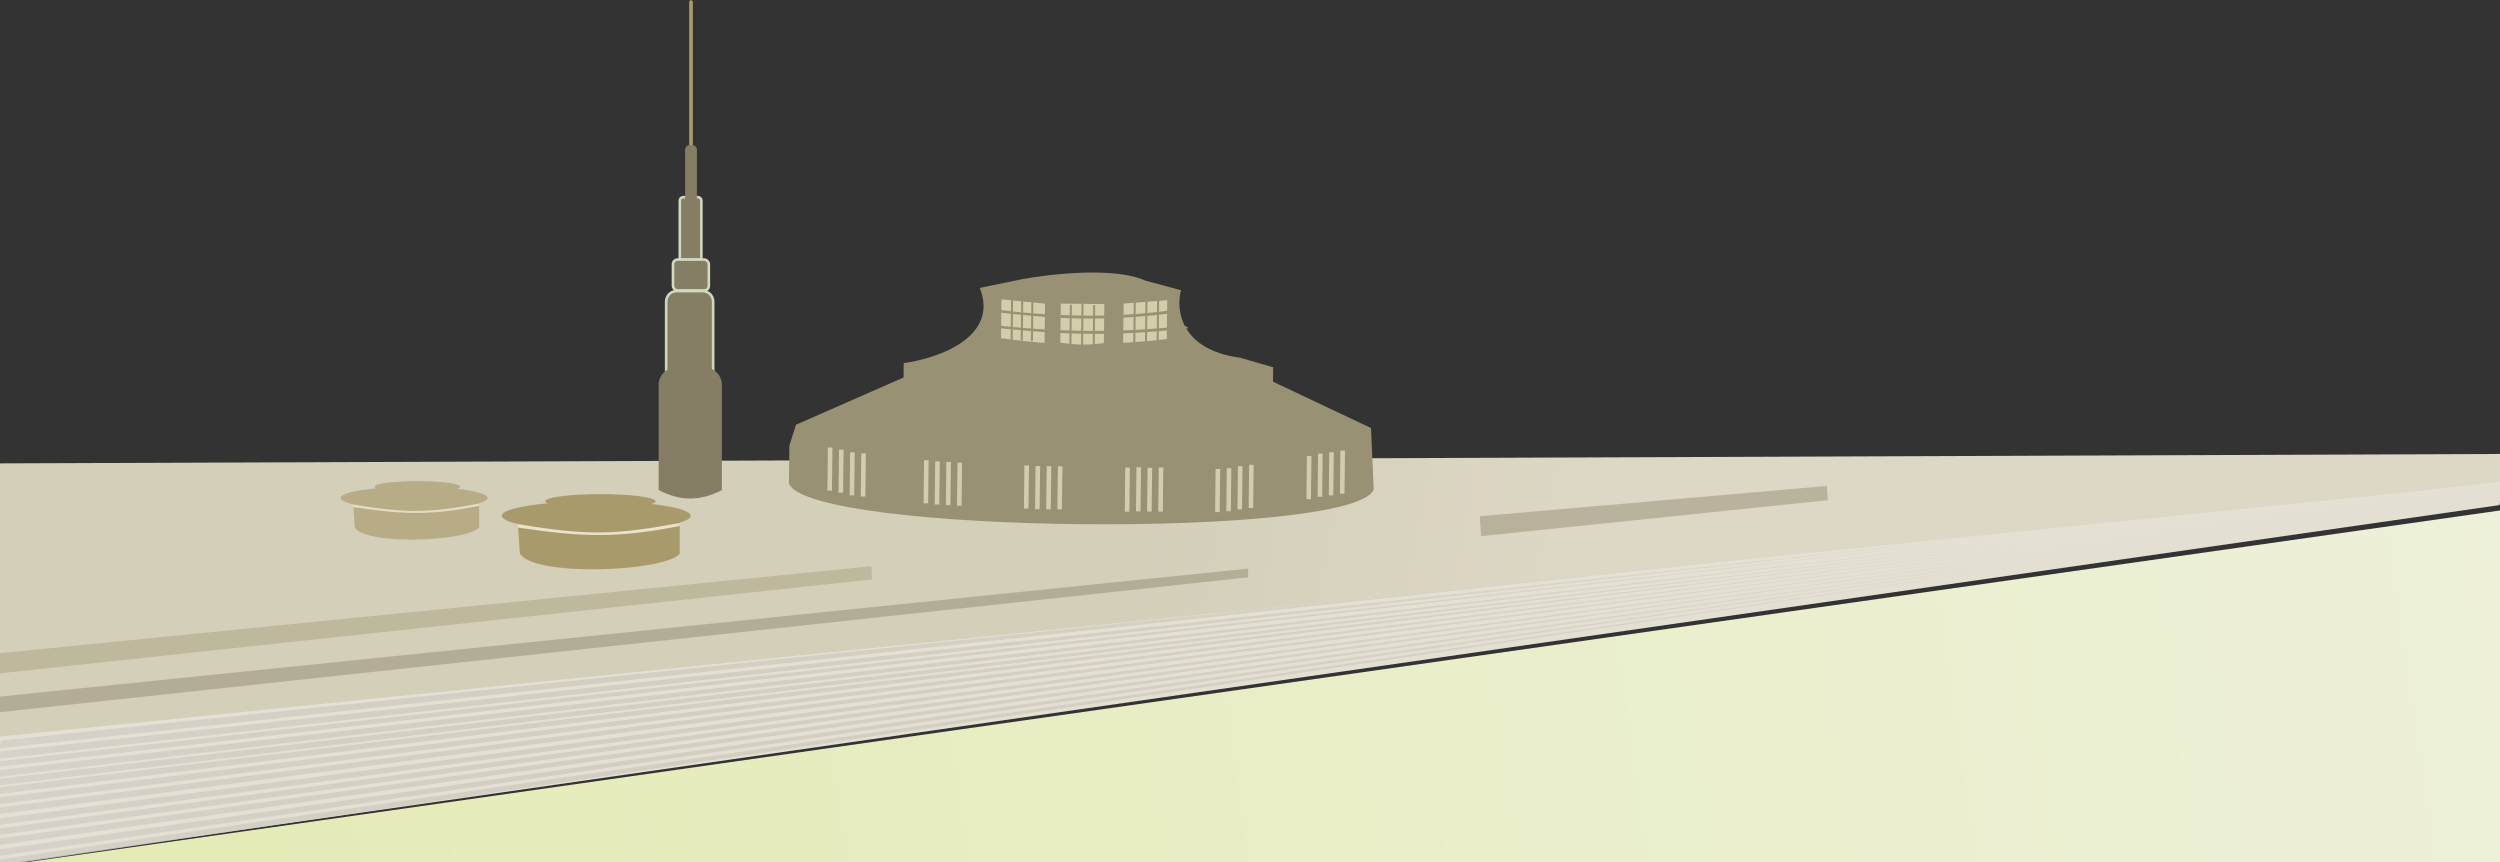 <svg width="4682" height="1615" viewBox="0 0 4682 1615" fill="none" xmlns="http://www.w3.org/2000/svg">
<rect x="0" y="0" width="4682" height="1615" fill="#333333" stroke="none"/>
<path d="M4695 888.001L-17 1376L-47 1626L4681 945.917L4695 888.001Z" fill="url(#paint0_linear_255_31835)"/>
<path d="M13 1620L4682 956L4682 1666L-96.004 1666L13 1620Z" fill="url(#paint1_linear_255_31835)"/>
<path d="M3789.35 1008.5L-10.239 1443.27L-23.27 1457.2L3789.35 1008.5Z" fill="url(#paint2_linear_255_31835)" fill-opacity="0.8"/>
<path d="M3776.89 1003.03L-0.4 1425.42L-12.063 1437.22L3776.89 1003.03Z" fill="url(#paint3_linear_255_31835)" fill-opacity="0.8"/>
<path d="M3771.37 998.95L3.596 1407.19L-13.079 1422.34L3771.37 998.95Z" fill="url(#paint4_linear_255_31835)" fill-opacity="0.8"/>
<path d="M3752.9 994.73L4.281 1386.5L-6.542 1402.05L3752.9 994.73Z" fill="url(#paint5_linear_255_31835)" fill-opacity="0.8"/>
<path d="M3823.62 1020.29L-5.4 1493.96L-18.431 1507.88L3823.62 1020.29Z" fill="url(#paint6_linear_255_31835)" fill-opacity="0.8"/>
<path d="M3821.74 1014.97L-3.675 1474.82L-16.706 1488.74L3821.74 1014.97Z" fill="url(#paint7_linear_255_31835)" fill-opacity="0.8"/>
<path d="M3809.06 1011.89L-5.795 1459.13L-19.997 1472.97L3809.06 1011.89Z" fill="url(#paint8_linear_255_31835)" fill-opacity="0.8"/>
<path d="M3859.04 1032.33L-10.703 1552.84L-23.734 1566.77L3859.04 1032.33Z" fill="url(#paint9_linear_255_31835)" fill-opacity="0.8"/>
<path d="M3847.6 1028.58L-8.986 1533.7L-22.017 1547.63L3847.6 1028.58Z" fill="url(#paint10_linear_255_31835)" fill-opacity="0.8"/>
<path d="M3835.06 1024.03L-7.124 1513.09L-20.156 1527.02L3835.06 1024.03Z" fill="url(#paint11_linear_255_31835)" fill-opacity="0.8"/>
<path d="M3898.11 1043.13L-16.013 1611.72L-29.045 1625.65L3898.11 1043.13Z" fill="url(#paint12_linear_255_31835)" fill-opacity="0.8"/>
<path d="M3878.28 1041.04L-14.285 1592.59L-27.316 1606.51L3878.28 1041.04Z" fill="url(#paint13_linear_255_31835)" fill-opacity="0.8"/>
<path d="M3860.85 1038.37L-12.428 1571.98L-25.459 1585.9L3860.85 1038.37Z" fill="url(#paint14_linear_255_31835)" fill-opacity="0.8"/>
<path d="M4532.55 919.302L-45 1384V868L4725 850L4701 900L4532.55 919.302Z" fill="url(#paint15_linear_255_31835)"/>
<path d="M2337.26 1064.85L-73.001 1312L-95.001 1344L2337.77 1081.18L2337.26 1064.85Z" fill="#71694A" fill-opacity="0.33"/>
<path opacity="0.3" d="M1632.1 1060.4L-47.001 1228L-47.001 1266L1632.97 1085.19L1632.1 1060.4Z" fill="#8C835C"/>
<path d="M3421.47 910.09L2771.29 966.781L2773.76 1004.1L3423.23 936.723L3421.47 910.09Z" fill="#71694A" fill-opacity="0.33"/>
<path d="M969.547 976.814H1272.97V1036.99C1245.28 1070.56 1001.44 1080.99 973.661 1036.99L969.547 976.814Z" fill="#A99A6C"/>
<ellipse cx="1116.63" cy="966.015" rx="176.913" ry="27.257" fill="#A99A6C"/>
<ellipse cx="1124.35" cy="938.758" rx="103.371" ry="13.371" fill="#A99A6C"/>
<path d="M969.547 981.444C1102.34 1003.84 1153.66 1001.46 1272.97 979.387V985.044C1152.7 1009.27 1084.38 1005.05 969.547 987.976V981.444Z" fill="#EAE2C9"/>
<g opacity="0.66">
<path d="M661.266 941.045H897.262V987.844C875.722 1013.96 686.07 1022.07 664.466 987.844L661.266 941.045Z" fill="#A99A6C"/>
<ellipse cx="775.664" cy="932.645" rx="137.598" ry="21.2" fill="#A99A6C"/>
<ellipse cx="781.664" cy="911.446" rx="80.399" ry="10.4" fill="#A99A6C"/>
<path d="M661.266 944.646C764.547 962.063 804.467 960.212 897.262 943.046V947.446C803.715 966.291 750.578 963.006 661.266 949.727V944.646Z" fill="#EAE2C9"/>
</g>
<path d="M1478.34 834.563L1477.53 905.725C1516.79 1000.93 2541.19 1009.68 2572.69 916.305L2567.62 801.587L2384.05 714.843L2384.36 687.851L2322.52 669.964C2210.07 654.935 2201.86 579.417 2211.82 543.537L2145.21 525.597C2088.24 499.422 1967.19 512.927 1913.79 522.952L1834.86 539.229C1871.98 631.93 1755.4 671.664 1692.47 679.944L1692.16 706.936L1490.72 795.438L1478.34 834.563Z" fill="#999173"/>
<path d="M1875.54 560.646C1875.54 560.646 1900.4 563.101 1916.33 564.674C1932.26 566.246 1957.11 568.701 1957.11 568.701L1956.27 642.283C1956.27 642.283 1935.4 640.691 1915.49 638.494C1899.53 636.733 1874.71 633.28 1874.71 633.28L1875.54 560.646Z" fill="#D4CDAC"/>
<path d="M2186.04 562.296C2186.04 562.296 2161.13 564.182 2145.17 565.39C2129.21 566.598 2104.3 568.484 2104.3 568.484L2103.46 642.067C2103.46 642.067 2124.37 640.952 2144.33 639.21C2160.32 637.815 2185.21 634.93 2185.21 634.93L2186.04 562.296Z" fill="#D4CDAC"/>
<path d="M1986.55 568.563C1986.55 568.563 2011.4 568.847 2027.38 569.03C2043.36 569.213 2068.21 569.497 2068.21 569.497L2067.37 642.605C2067.37 642.605 2042.5 645.644 2026.51 645.461C2010.51 645.279 1985.72 641.672 1985.72 641.672L1986.55 568.563Z" fill="#D4CDAC"/>
<path d="M1840.29 606.125C1966.66 622.582 2104.21 624.267 2215.55 610.159C2219.57 609.651 2228.31 614.533 2224.3 614.979C2073.5 631.734 1976.66 626.409 1832.24 610.498C1832.24 610.498 1833.32 609.803 1836.27 607.948C1839.52 605.908 1840.29 606.125 1840.29 606.125Z" fill="#999173"/>
<path d="M1852.17 577.771C1966.01 594.085 2089.93 595.614 2190.27 581.38C2193.88 580.867 2201.75 585.74 2198.14 586.19C2062.25 603.116 1975.01 597.901 1844.91 582.154C1844.91 582.154 1845.88 581.457 1848.54 579.599C1851.47 577.555 1852.17 577.771 1852.17 577.771Z" fill="#999173"/>
<rect x="1613.01" y="849.17" width="8.546" height="80.709" transform="rotate(0.655 1613.01 849.17)" fill="#D4CDAC"/>
<rect x="1592.14" y="847.031" width="8.546" height="80.709" transform="rotate(0.655 1592.14 847.031)" fill="#D4CDAC"/>
<rect x="1571.31" y="842.046" width="8.546" height="80.709" transform="rotate(0.655 1571.31 842.046)" fill="#D4CDAC"/>
<rect x="1550.46" y="838.009" width="8.546" height="80.709" transform="rotate(0.655 1550.46 838.009)" fill="#D4CDAC"/>
<path d="M2456.09 854.085L2447.55 853.987L2446.63 934.691L2455.17 934.789L2456.09 854.085Z" fill="#D4CDAC"/>
<rect width="8.546" height="80.709" transform="matrix(-1 -0.011 -0.011 1 2477.04 849.575)" fill="#D4CDAC"/>
<rect width="8.546" height="80.709" transform="matrix(-1 -0.011 -0.011 1 2497.95 846.966)" fill="#D4CDAC"/>
<path d="M2518.88 843.88L2510.33 843.782L2509.41 924.486L2517.96 924.583L2518.88 843.88Z" fill="#D4CDAC"/>
<rect x="1793.23" y="866.422" width="8.546" height="80.709" transform="rotate(0.655 1793.23 866.422)" fill="#D4CDAC"/>
<rect x="1772.35" y="865.234" width="8.546" height="80.709" transform="rotate(0.655 1772.35 865.234)" fill="#D4CDAC"/>
<rect x="1751.48" y="864.045" width="8.546" height="80.709" transform="rotate(0.655 1751.48 864.045)" fill="#D4CDAC"/>
<rect x="1730.61" y="861.908" width="8.546" height="80.709" transform="rotate(0.655 1730.61 861.908)" fill="#D4CDAC"/>
<rect x="1981.17" y="873.316" width="8.546" height="80.709" transform="rotate(0.655 1981.17 873.316)" fill="#D4CDAC"/>
<rect x="1960.28" y="873.077" width="8.546" height="80.709" transform="rotate(0.655 1960.28 873.077)" fill="#D4CDAC"/>
<rect x="1939.39" y="872.838" width="8.546" height="80.709" transform="rotate(0.655 1939.39 872.838)" fill="#D4CDAC"/>
<rect x="1918.52" y="871.65" width="8.546" height="80.709" transform="rotate(0.655 1918.52 871.65)" fill="#D4CDAC"/>
<rect width="8.546" height="82.678" transform="matrix(-1 -0.011 -0.011 1 2115.98 875.736)" fill="#D4CDAC"/>
<rect width="8.546" height="82.678" transform="matrix(-1 -0.011 -0.011 1 2136.89 875.097)" fill="#D4CDAC"/>
<rect width="8.546" height="81.799" transform="matrix(-1 -0.011 -0.011 1 2157.76 876.213)" fill="#D4CDAC"/>
<rect width="8.546" height="82.678" transform="matrix(-1 -0.011 -0.011 1 2178.66 875.572)" fill="#D4CDAC"/>
<rect width="8.546" height="80.709" transform="matrix(-1 -0.011 -0.011 1 2285.14 878.407)" fill="#D4CDAC"/>
<rect width="8.546" height="80.709" transform="matrix(-1 -0.011 -0.011 1 2306.04 876.746)" fill="#D4CDAC"/>
<rect width="8.546" height="80.709" transform="matrix(-1 -0.011 -0.011 1 2326.97 873.187)" fill="#D4CDAC"/>
<rect width="8.546" height="80.709" transform="matrix(-1 -0.011 -0.011 1 2347.89 870.576)" fill="#D4CDAC"/>
<rect x="1931.61" y="557.49" width="3.798" height="80.709" transform="rotate(0.655 1931.61 557.49)" fill="#999173"/>
<rect x="1912.61" y="557.273" width="3.798" height="80.709" transform="rotate(0.655 1912.61 557.273)" fill="#999173"/>
<rect x="1893.62" y="557.056" width="3.798" height="80.709" transform="rotate(0.655 1893.62 557.056)" fill="#999173"/>
<rect x="2003.62" y="570.656" width="3.798" height="80.709" transform="rotate(0.655 2003.62 570.656)" fill="#999173"/>
<rect x="2025.48" y="569.009" width="3.798" height="80.709" transform="rotate(0.655 2025.48 569.009)" fill="#999173"/>
<rect x="2047.3" y="571.157" width="3.798" height="80.709" transform="rotate(0.655 2047.3 571.157)" fill="#999173"/>
<rect x="2123.38" y="561.58" width="3.798" height="80.709" transform="rotate(0.655 2123.38 561.58)" fill="#999173"/>
<rect x="2145.23" y="559.931" width="3.798" height="80.709" transform="rotate(0.655 2145.23 559.931)" fill="#999173"/>
<rect x="2167.05" y="562.079" width="3.798" height="80.709" transform="rotate(0.655 2167.05 562.079)" fill="#999173"/>
<path d="M1290.63 3.932C1290.63 2.008 1292.19 0.448 1294.12 0.448V0.448C1296.04 0.448 1297.6 2.008 1297.6 3.932V288.419H1290.63V3.932Z" fill="#A99A6C"/>
<path d="M1279.51 369.26H1307.16C1310.68 369.26 1313.53 372.11 1313.53 375.627V486.282H1273.15V375.627C1273.15 372.11 1276 369.26 1279.51 369.26Z" fill="#857E64" stroke="#CFD6BB" stroke-width="4.9"/>
<path d="M1283.1 280.584C1283.1 275.714 1287.05 271.767 1291.91 271.767H1296.34C1301.21 271.767 1305.16 275.714 1305.16 280.584V393.69H1283.1V280.584Z" fill="#857E64"/>
<path d="M1267.2 545.164H1316C1326.82 545.164 1335.6 553.936 1335.6 564.757V712.117H1247.6V564.757C1247.6 553.936 1256.37 545.164 1267.2 545.164Z" fill="#857E64" stroke="#CFD6BB" stroke-width="4.9"/>
<path d="M1233.54 720.924C1233.54 702.663 1248.34 687.859 1266.6 687.859H1318.91C1337.18 687.859 1351.98 702.663 1351.98 720.924V917.771C1310.86 938.953 1274.66 938.953 1233.54 917.771V720.924Z" fill="#857E64"/>
<rect x="1266.63" y="537.489" width="54.575" height="3.484" fill="#857E64" stroke="#EAE2C9" stroke-width="3.484"/>
<rect x="1260.37" y="486.144" width="67.092" height="57.803" rx="8.571" fill="#857E64" stroke="#D2D9C1" stroke-width="4.9"/>
<defs>
<linearGradient id="paint0_linear_255_31835" x1="3151.44" y1="1097.52" x2="3171.3" y2="1231.6" gradientUnits="userSpaceOnUse">
<stop stop-color="#E4E0D4"/>
<stop offset="1" stop-color="#E2DED1"/>
</linearGradient>
<linearGradient id="paint1_linear_255_31835" x1="485" y1="1666" x2="4853" y2="1020" gradientUnits="userSpaceOnUse">
<stop stop-color="#E5EBB7"/>
<stop offset="1" stop-color="#EEF1DA"/>
</linearGradient>
<linearGradient id="paint2_linear_255_31835" x1="3771.16" y1="1007.25" x2="654.146" y2="2636.08" gradientUnits="userSpaceOnUse">
<stop stop-color="#B1A991" stop-opacity="0.13"/>
<stop offset="1" stop-color="#D1CEC6"/>
</linearGradient>
<linearGradient id="paint3_linear_255_31835" x1="3758.81" y1="1001.79" x2="688.495" y2="2637.65" gradientUnits="userSpaceOnUse">
<stop stop-color="#B1A991" stop-opacity="0.13"/>
<stop offset="1" stop-color="#D1CEC6"/>
</linearGradient>
<linearGradient id="paint4_linear_255_31835" x1="3753.3" y1="997.719" x2="711.17" y2="2646.4" gradientUnits="userSpaceOnUse">
<stop stop-color="#B1A991" stop-opacity="0.13"/>
<stop offset="1" stop-color="#D1CEC6"/>
</linearGradient>
<linearGradient id="paint5_linear_255_31835" x1="3734.95" y1="993.506" x2="745.7" y2="2650.26" gradientUnits="userSpaceOnUse">
<stop stop-color="#B1A991" stop-opacity="0.13"/>
<stop offset="1" stop-color="#D1CEC6"/>
</linearGradient>
<linearGradient id="paint6_linear_255_31835" x1="3805.3" y1="1019.04" x2="588.168" y2="2609.58" gradientUnits="userSpaceOnUse">
<stop stop-color="#B1A991" stop-opacity="0.13"/>
<stop offset="1" stop-color="#D1CEC6"/>
</linearGradient>
<linearGradient id="paint7_linear_255_31835" x1="3803.44" y1="1013.73" x2="617.204" y2="2622.06" gradientUnits="userSpaceOnUse">
<stop stop-color="#B1A991" stop-opacity="0.13"/>
<stop offset="1" stop-color="#D1CEC6"/>
</linearGradient>
<linearGradient id="paint8_linear_255_31835" x1="3790.8" y1="1010.64" x2="637.304" y2="2631.69" gradientUnits="userSpaceOnUse">
<stop stop-color="#B1A991" stop-opacity="0.13"/>
<stop offset="1" stop-color="#D1CEC6"/>
</linearGradient>
<linearGradient id="paint9_linear_255_31835" x1="3840.56" y1="1031.07" x2="508.998" y2="2578.7" gradientUnits="userSpaceOnUse">
<stop stop-color="#B1A991" stop-opacity="0.13"/>
<stop offset="1" stop-color="#D1CEC6"/>
</linearGradient>
<linearGradient id="paint10_linear_255_31835" x1="3829.16" y1="1027.33" x2="534.032" y2="2589.11" gradientUnits="userSpaceOnUse">
<stop stop-color="#B1A991" stop-opacity="0.13"/>
<stop offset="1" stop-color="#D1CEC6"/>
</linearGradient>
<linearGradient id="paint11_linear_255_31835" x1="3816.69" y1="1022.77" x2="561.008" y2="2599.01" gradientUnits="userSpaceOnUse">
<stop stop-color="#B1A991" stop-opacity="0.13"/>
<stop offset="1" stop-color="#D1CEC6"/>
</linearGradient>
<linearGradient id="paint12_linear_255_31835" x1="3879.43" y1="1041.86" x2="438.023" y2="2547.96" gradientUnits="userSpaceOnUse">
<stop stop-color="#B1A991" stop-opacity="0.13"/>
<stop offset="1" stop-color="#D1CEC6"/>
</linearGradient>
<linearGradient id="paint13_linear_255_31835" x1="3859.69" y1="1039.78" x2="459.93" y2="2557.01" gradientUnits="userSpaceOnUse">
<stop stop-color="#B1A991" stop-opacity="0.13"/>
<stop offset="1" stop-color="#D1CEC6"/>
</linearGradient>
<linearGradient id="paint14_linear_255_31835" x1="3842.35" y1="1037.11" x2="485.311" y2="2568.25" gradientUnits="userSpaceOnUse">
<stop stop-color="#B1A991" stop-opacity="0.13"/>
<stop offset="1" stop-color="#D1CEC6"/>
</linearGradient>
<linearGradient id="paint15_linear_255_31835" x1="2942.29" y1="988.454" x2="2164.66" y2="838.7" gradientUnits="userSpaceOnUse">
<stop stop-color="#DDD7C5"/>
<stop offset="1" stop-color="#D3CFB9"/>
</linearGradient>
</defs>
</svg>
